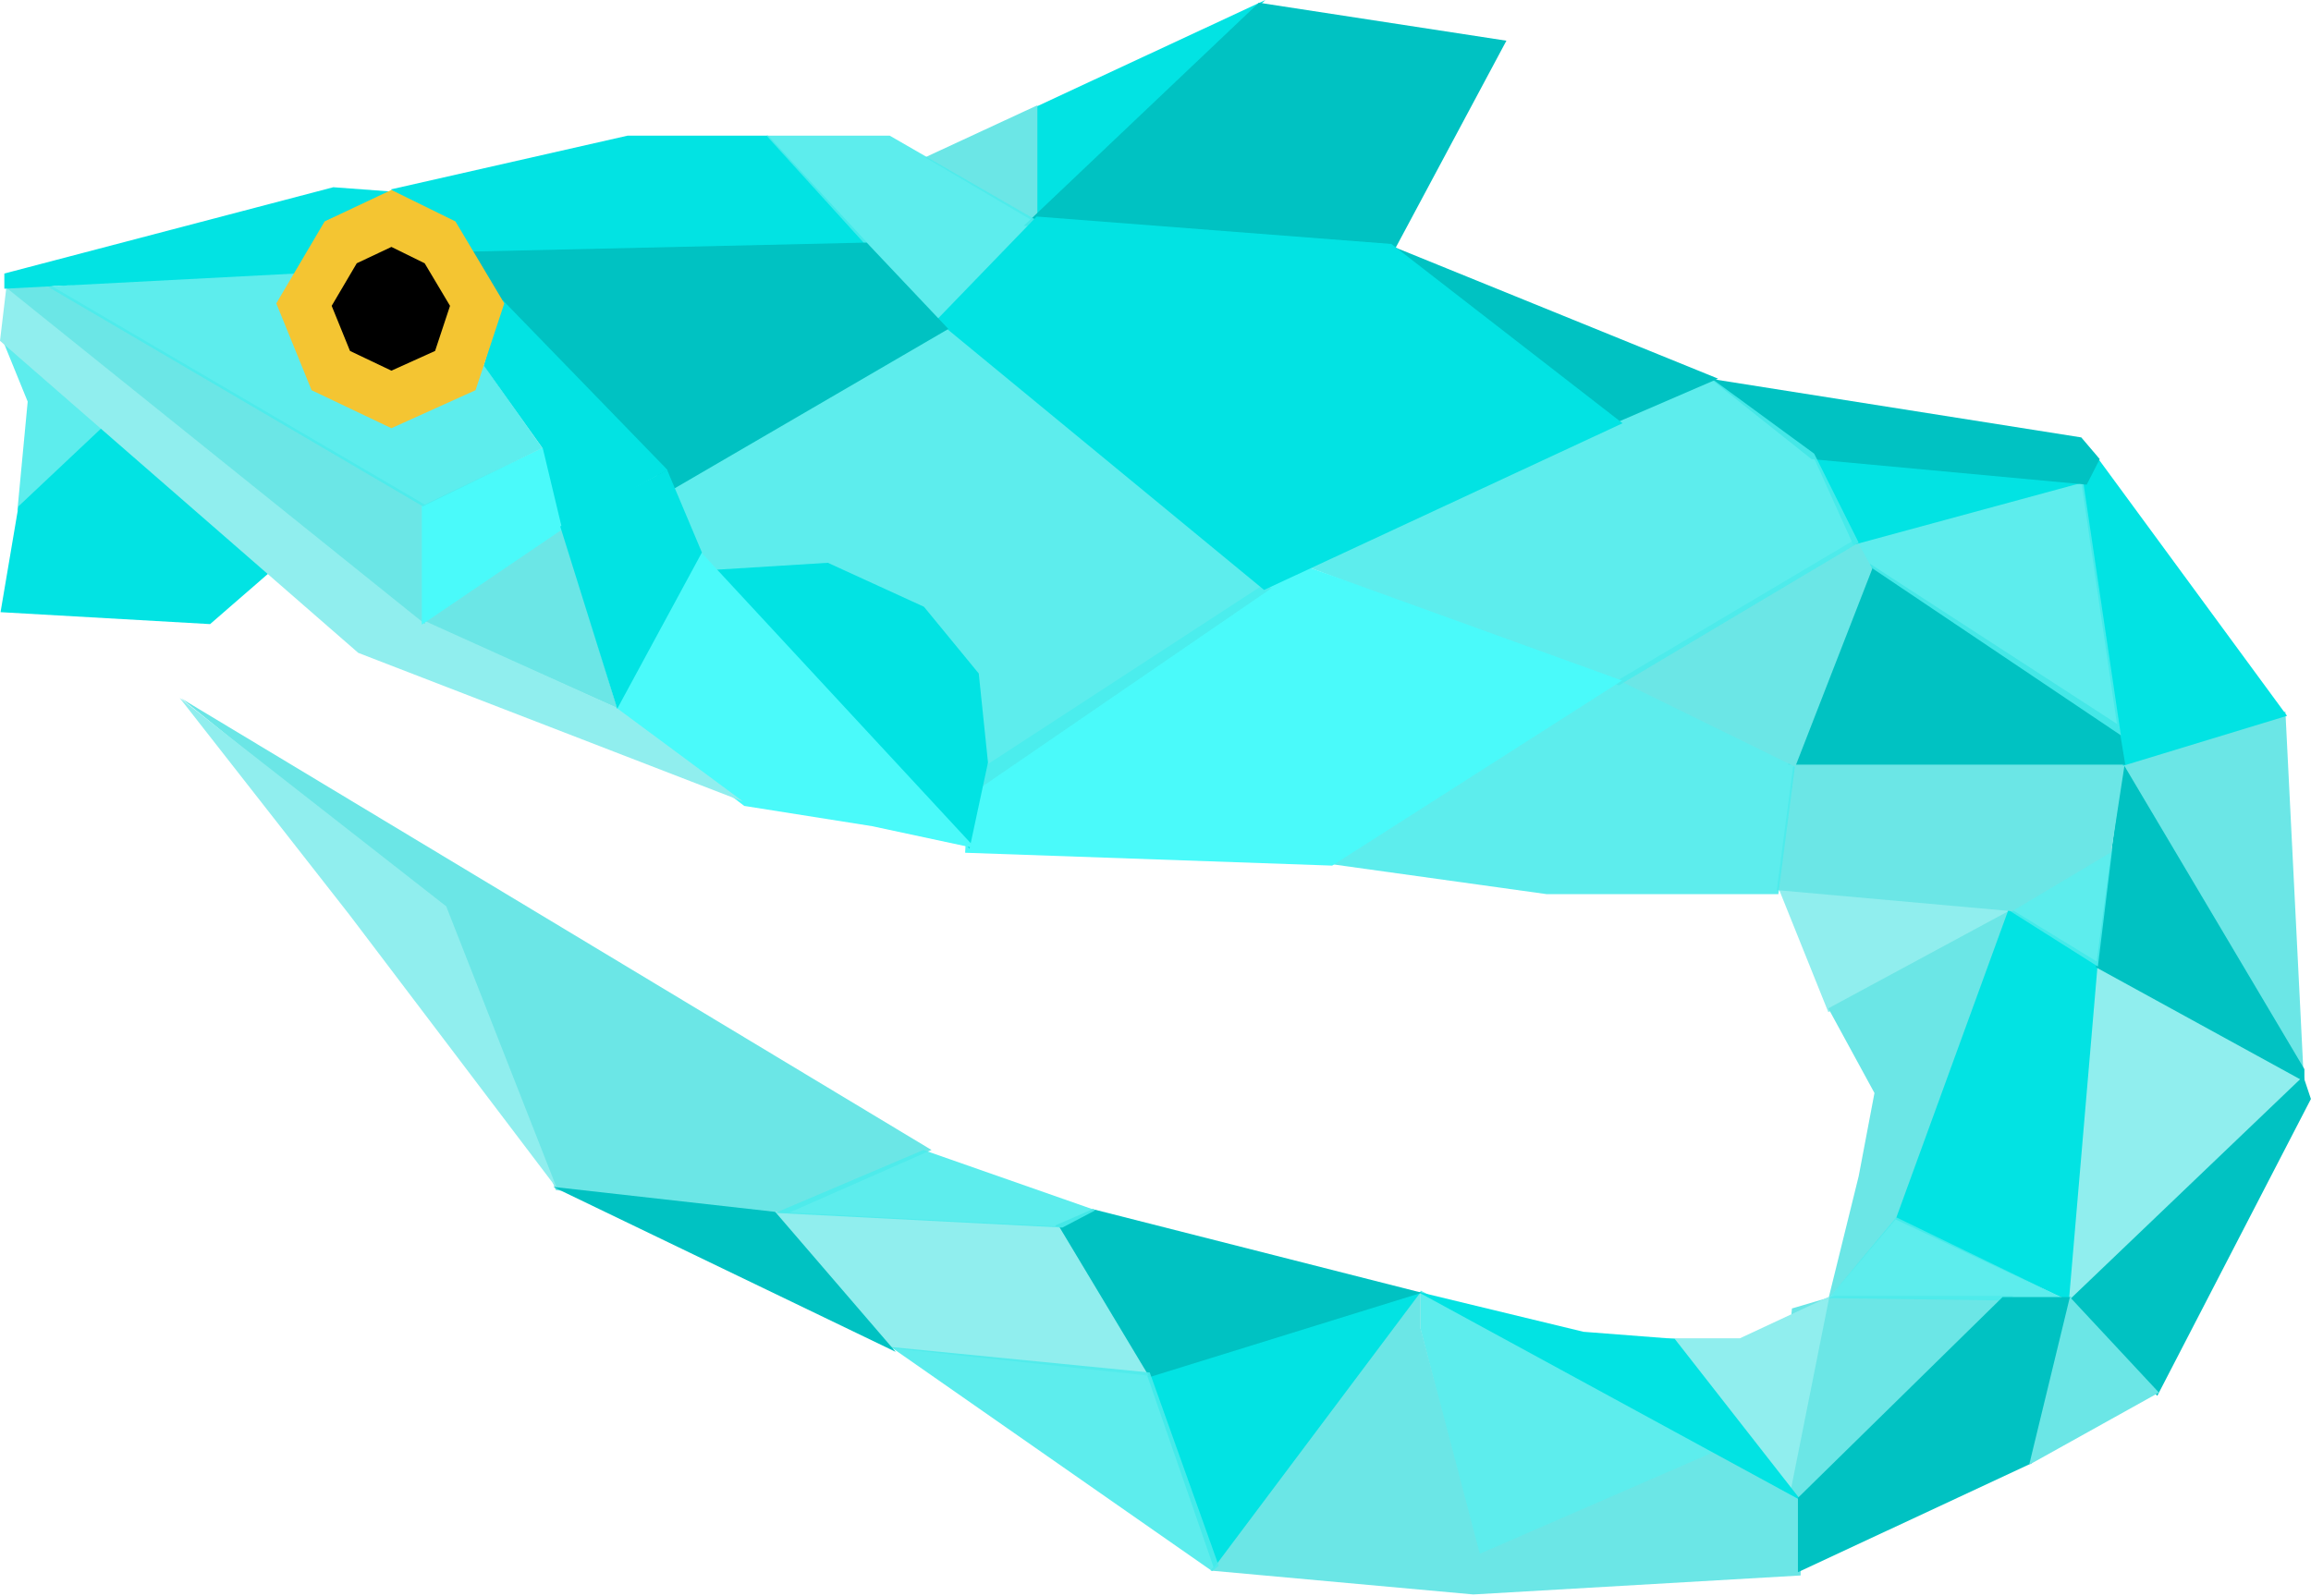 <svg width="783" height="541" viewBox="0 0 783 541" fill="none" xmlns="http://www.w3.org/2000/svg">
<path d="M149.899 308.075L61.431 236.712L315.616 389.738L264.669 412.177L188.34 403.349L149.899 308.075Z" fill="#6BE6E6"/>
<path d="M151.187 307.156L188.708 402.797L118.448 310.099L60.879 236.528L151.187 307.156Z" fill="#90EEEE"/>
<path d="M481.333 450.618V437.375L583.596 492.185L501.013 527.315L481.333 450.618Z" fill="#4CEBEB" fill-opacity="0.9"/>
<path d="M610.081 533.936V507.267L580.837 492.001L501.381 526.579L481.333 450.25V437.559L410.154 532.281L499.174 540.374L610.081 533.936Z" fill="#6BE6E6"/>
<path d="M609.53 508.738L682.18 439.214H621.485L607.139 443.445L601.805 500.278L609.53 508.738Z" fill="#6BE6E6"/>
<path d="M619.462 343.021L602.173 299.983L684.203 307.34L619.462 343.021Z" fill="#90EEEE"/>
<path d="M635.095 370.426L619.461 341.734L681.812 308.075L643.372 411.993L619.461 440.318L629.761 398.567L635.095 370.426Z" fill="#6BE6E6"/>
<path d="M680.709 307.708L711.424 326.468L701.308 441.054L642.268 413.281L680.709 307.708Z" fill="#02E3E3"/>
<path d="M700.941 441.238L780.213 365.46L710.689 327.204L700.941 441.238Z" fill="#90EEEE"/>
<path d="M619.646 439.95L642.452 412.545L701.308 441.054L619.646 439.95Z" fill="#4CEBEB" fill-opacity="0.9"/>
<path d="M700.389 441.238L780.396 364.725L782.971 372.449L730.92 473.057L700.389 441.238Z" fill="#00C2C2"/>
<path d="M9.38 136.105L0.92 115.321L36.785 145.853L5.886 173.074L9.38 136.105Z" fill="#4CEBEB" fill-opacity="0.9"/>
<path d="M71.179 211.515L92.147 193.306L34.762 144.75L6.253 171.603L0.184 207.468L71.179 211.515Z" fill="#02E3E3"/>
<path d="M774.327 241.126L719.333 258.048V260.807L780.58 366.196L774.327 241.126Z" fill="#6BE6E6"/>
<path d="M710.137 327.821L719.309 258.783L780.764 362.341V366.564L710.137 327.821Z" fill="#00C2C2"/>
<path d="M680.709 308.539L715.655 287.844L710.796 327.572L680.709 308.539Z" fill="#4CEBEB" fill-opacity="0.9"/>
<path d="M607.515 259.879L608.804 258.596L720.069 257.68L715.279 288.835L681.753 308.811L601.989 301.664L607.515 259.879Z" fill="#6BE6E6"/>
<path d="M606.587 505.796L619.829 439.398L589.482 453.561H564.652L606.587 505.796Z" fill="#90EEEE"/>
<path d="M610.265 508.554L480.23 437.743L536.511 451.354L567.41 453.745L610.265 508.554Z" fill="#02E3E3"/>
<path d="M609.162 507.635L678.502 439.582H701.676L688.434 495.864L609.162 532.833V507.635Z" fill="#00C2C2"/>
<path d="M705.355 164.43L709.401 153.394L774.879 242.598L719.333 259.519L705.355 164.43Z" fill="#02E3E3"/>
<path d="M605.851 259.151L633.624 191.099L717.862 245.725L720.069 259.151H605.851Z" fill="#00C2C2"/>
<path d="M705.646 162.038L627.002 180.126L629.63 189.415L718.597 249.219L705.646 162.038Z" fill="#4CEBEB" fill-opacity="0.9"/>
<path d="M449.33 292.626L549.202 230.459L608.242 259.035L602.54 303.027H524L449.33 292.626Z" fill="#4CEBEB" fill-opacity="0.9"/>
<path d="M548.282 230.459L628.842 182.638L634.36 192.754L608.242 259.887L548.282 230.459Z" fill="#6BE6E6"/>
<path d="M428.731 0L351.298 74.674V36.049L428.731 0Z" fill="#02E3E3"/>
<path d="M351.482 35.681L313.409 53.338L351.482 75.777V35.681Z" fill="#6BE6E6"/>
<path d="M346.884 76.513L426.524 0.92L510.394 13.794L472.137 85.341L346.884 76.513Z" fill="#00C2C2"/>
<path d="M627.922 184.661L613.76 153.394L706.458 163.326L627.922 184.661Z" fill="#02E3E3"/>
<path d="M613.76 155.601L579.55 128.38L705.171 148.244L711.424 155.601L707.01 164.246L613.76 155.601Z" fill="#00C2C2"/>
<path d="M442.341 191.834L578.262 127.093L614.679 153.762L629.761 183.926L548.466 232.298L442.341 191.834Z" fill="#4CEBEB" fill-opacity="0.9"/>
<path d="M544.985 144.382L582.125 128.332L469.562 82.583L544.985 144.382Z" fill="#00C2C2"/>
<path d="M451.354 293.361L327 289L328.491 263.014L428.179 198.088L443.261 192.202L549.57 230.643L451.354 293.361Z" fill="#4AFAFA"/>
<path d="M430.754 199.375L332.354 266.876V259.887L330.33 229.907L311.754 207.652L280.303 193.122L242.598 194.777L235.793 188.156L225.861 161.671L318.007 107.596L430.754 199.375Z" fill="#4CEBEB" fill-opacity="0.9"/>
<path d="M280.487 190.731L242.046 193.122L328.491 287.66L334.745 258.415L331.618 228.252L313.041 205.629L280.487 190.731Z" fill="#02E3E3"/>
<path d="M208.388 239.839L237.08 186.685L330.5 287.5L295.5 280L252.162 273.13L208.388 239.839Z" fill="#4AFAFA"/>
<path d="M142.542 210.227L189.995 177.672L209.124 240.023L142.542 210.227Z" fill="#6BE6E6"/>
<path d="M0 115.505L2.207 96.929L143.83 210.411L208.572 239.655L251.794 271.658L121.391 221.263L0 115.505Z" fill="#90EEEE"/>
<path d="M16.553 96.377L1.655 97.113L144.014 211.515V171.051L16.553 96.377Z" fill="#6BE6E6"/>
<path d="M142.91 171.48L184.6 151.371L192.938 177.753L142.91 211.698V171.48Z" fill="#4AFAFA"/>
<path d="M143.257 171.603L16.369 97.263L136.885 85.525L183.742 151.853L143.257 171.603Z" fill="#4CEBEB" fill-opacity="0.9"/>
<path d="M112.93 63.454L132.794 64.926L110.723 74.858L100.24 92.698L1.471 97.848V92.698L112.93 63.454Z" fill="#02E3E3"/>
<path d="M260.255 45.981L294.465 82.95L157.073 86.261L132.427 64.19L212.618 45.981H260.255Z" fill="#02E3E3"/>
<path d="M317.64 109.804L350.93 74.49L301.454 45.981H259.703L317.64 109.804Z" fill="#4CEBEB" fill-opacity="0.9"/>
<path d="M549.754 143.439L428.283 199.927L317.272 108.505L351.217 73.386L471.403 82.677L549.754 143.439Z" fill="#02E3E3"/>
<path d="M227.267 166.263L152.474 85.426L293.645 82.215L321.318 111.49L227.267 166.263Z" fill="#00C2C2"/>
<path d="M163.878 123.863L170.315 101.711L226.169 159.269L190.385 178.96L183.947 152.074L163.878 123.863Z" fill="#02E3E3"/>
<path d="M109.988 75.042L132.61 64.374L154.314 75.042L170.867 102.814L161.119 132.242L132.61 145.117L105.573 132.242L93.618 102.814L109.988 75.042Z" fill="#F4C532"/>
<path d="M120.875 89.227L132.617 83.686L143.882 89.227L152.474 103.651L147.414 118.935L132.617 125.621L118.584 118.935L112.378 103.651L120.875 89.227Z" fill="black"/>
<path d="M237.816 187.236L209.123 240.207L189.811 178.408L226.045 159.28L237.816 187.236Z" fill="#02E3E3"/>
<path d="M687.514 496.415L701.308 439.582L731.472 471.953L687.514 496.415Z" fill="#6BE6E6"/>
<path d="M411.258 531.361L388.635 466.068L481.333 437.927L411.258 531.361Z" fill="#02E3E3"/>
<path d="M389.187 466.803L357.552 415.304L370.242 409.786L481.701 438.111L389.187 466.803Z" fill="#00C2C2"/>
<path d="M301.822 456.871L260.071 410.522L358.839 415.672L389.187 466.252L301.822 456.871Z" fill="#90EEEE"/>
<path d="M410.706 532.465L301.822 456.503L389.554 465.148L412.913 530.625L410.706 532.465Z" fill="#4CEBEB" fill-opacity="0.9"/>
<path d="M262.646 411.074L312.857 389.738L371.162 410.154L359.942 416.04L262.646 411.074Z" fill="#4CEBEB" fill-opacity="0.9"/>
<path d="M262.646 410.706L187.42 402.245L303.477 458.159L262.646 410.706Z" fill="#00C2C2"/>
</svg>
